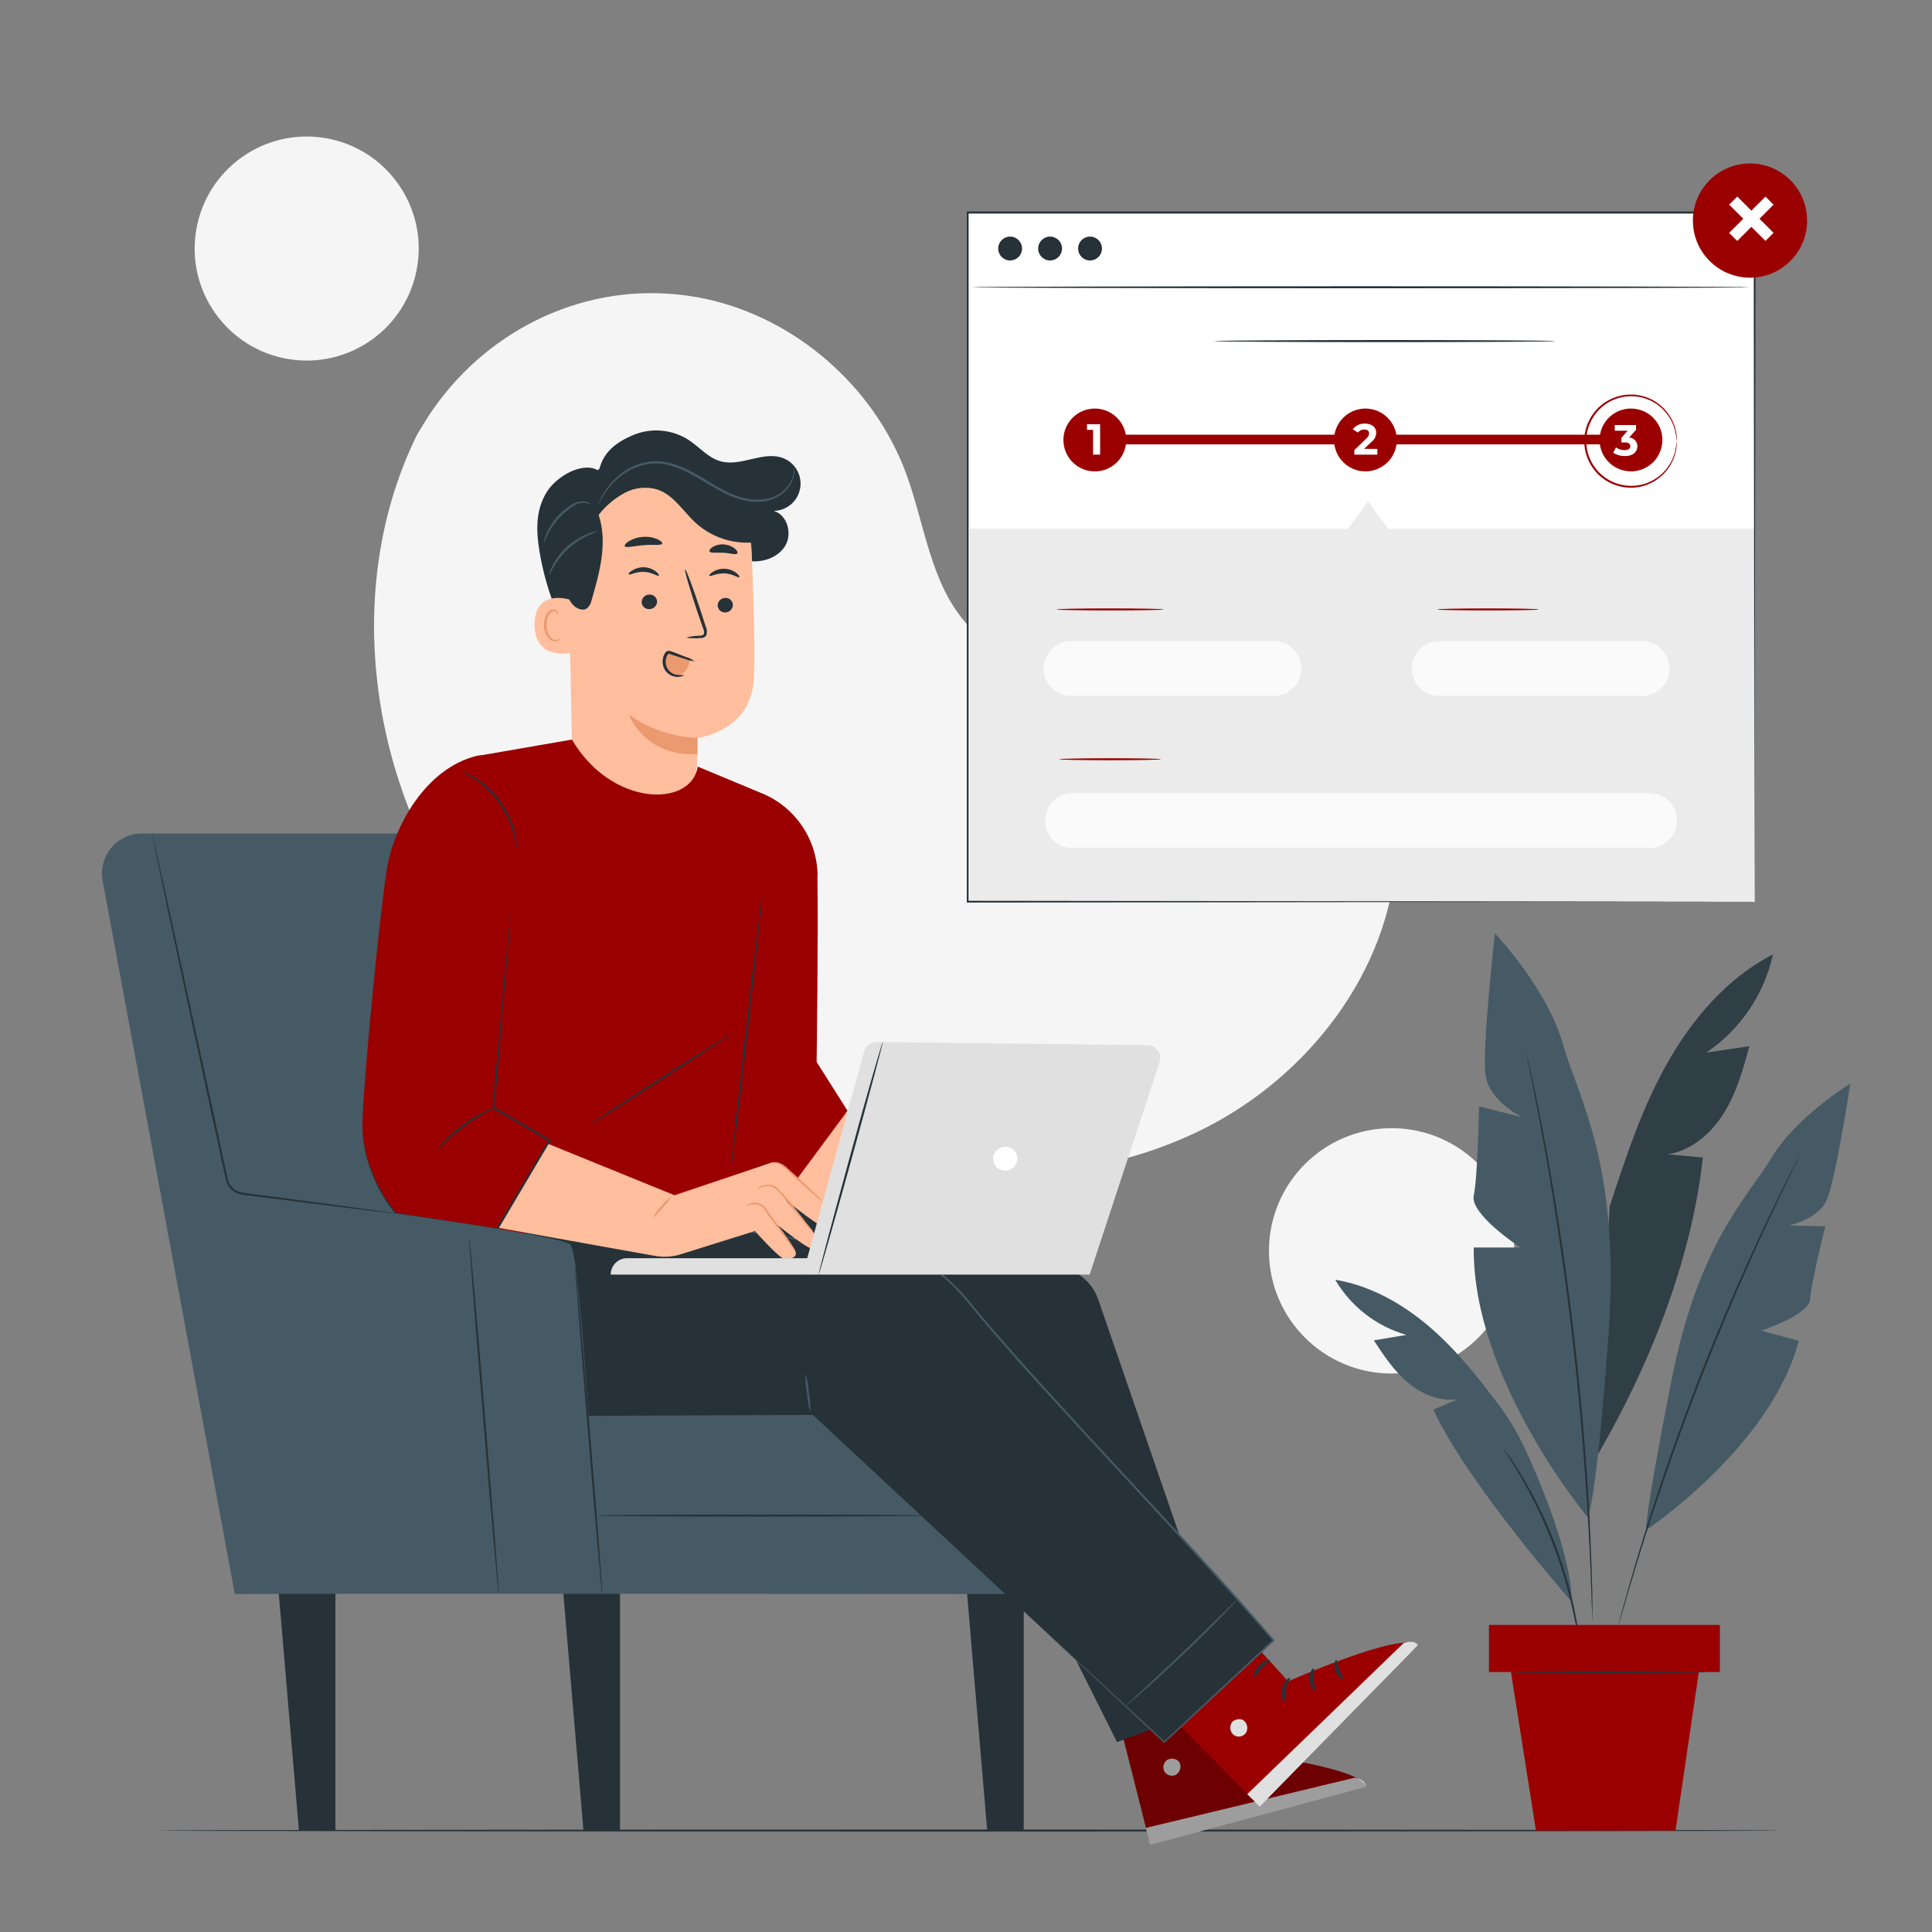 <svg width="200" height="200" viewBox="0 0 200 200" fill="none" xmlns="http://www.w3.org/2000/svg">
<rect x="0" y="0" width="200" height="200" fill="#808080" stroke="none"/>
<path d="M43.199 44.953L43.835 43.905C49.199 35.069 58.907 29.741 69.127 30.401C70.442 30.483 71.75 30.662 73.039 30.937C82.331 32.937 90.419 39.953 93.771 48.937C95.739 54.229 96.291 60.325 100.031 64.537C104.899 70.005 113.163 70.177 120.431 69.949C127.699 69.721 135.967 69.917 140.811 75.405C143.843 78.845 144.811 83.733 144.563 88.337C143.915 100.525 135.423 111.425 124.623 116.841C113.823 122.257 101.103 122.745 89.279 120.361C72.719 117.021 56.971 107.853 47.503 93.693C38.035 79.533 35.643 60.233 43.199 44.953Z" fill="#F5F5F5"/>
<path d="M144.063 142.189C151.077 142.189 156.763 136.503 156.763 129.489C156.763 122.475 151.077 116.789 144.063 116.789C137.049 116.789 131.363 122.475 131.363 129.489C131.363 136.503 137.049 142.189 144.063 142.189Z" fill="#F5F5F5"/>
<path d="M43.185 27.648C44.244 21.331 39.983 15.352 33.667 14.293C27.351 13.234 21.372 17.496 20.312 23.812C19.253 30.128 23.515 36.107 29.831 37.166C36.147 38.225 42.126 33.964 43.185 27.648Z" fill="#F5F5F5"/>
<path d="M184.4 189.497C184.4 189.553 146.8 189.601 100.4 189.601C54 189.601 16.4 189.553 16.4 189.497C16.4 189.441 54 189.393 100.4 189.393C146.8 189.393 184.4 189.437 184.4 189.497Z" fill="#263238"/>
<path d="M183.536 98.8C178.8 101.232 175.2 105.448 172.58 110.088C169.96 114.728 168.296 119.824 166.632 124.888L165.176 150.964C170.676 141.608 175.088 130.612 176.28 119.824L172.624 119.496C175.076 119.124 177.136 117.344 178.448 115.236C179.76 113.128 180.448 110.696 181.088 108.304L176.624 108.968C180.148 106.591 182.622 102.951 183.536 98.8Z" fill="#455A64"/>
<g opacity="0.3">
<path d="M183.536 98.8C178.8 101.232 175.2 105.448 172.58 110.088C169.96 114.728 168.296 119.824 166.632 124.888L165.176 150.964C170.676 141.608 175.088 130.612 176.28 119.824L172.624 119.496C175.076 119.124 177.136 117.344 178.448 115.236C179.76 113.128 180.448 110.696 181.088 108.304L176.624 108.968C180.148 106.591 182.622 102.951 183.536 98.8Z" fill="black"/>
</g>
<path d="M164.361 157.068C164.361 157.068 152.425 142.8 152.561 129.14H157.385C157.385 129.14 152.145 125.696 152.561 123.768C152.977 121.84 153.113 114.536 153.113 114.536L157.513 115.636C157.513 115.636 154.209 113.984 153.793 111.368C153.377 108.752 154.757 96.624 154.757 96.624C154.757 96.624 160.133 102.272 161.785 108.06C163.437 113.848 167.785 120.596 166.505 138.232C165.225 155.868 164.361 157.068 164.361 157.068Z" fill="#455A64"/>
<path d="M170.4 158.4C170.4 158.4 183.332 149.784 186.208 138.8L182.332 137.744C182.332 137.744 187.296 136.124 187.384 134.48C187.472 132.836 188.96 126.94 188.96 126.94L185.172 126.86C185.172 126.86 188.196 126.256 189.1 124.24C190.004 122.224 191.548 112.176 191.548 112.176C191.548 112.176 185.992 115.544 183.396 119.832C180.8 124.12 175.836 128.604 172.996 143.06C170.156 157.516 170.4 158.4 170.4 158.4Z" fill="#455A64"/>
<path d="M158.029 109.08C158.046 109.13 158.06 109.18 158.069 109.232C158.097 109.34 158.129 109.484 158.173 109.672C158.261 110.072 158.389 110.64 158.549 111.364C158.709 112.088 158.909 113.004 159.117 114.056C159.325 115.108 159.577 116.3 159.817 117.628C160.329 120.276 160.865 123.444 161.417 126.968C161.969 130.492 162.493 134.38 162.969 138.468C163.445 142.556 163.801 146.468 164.081 150.024C164.361 153.58 164.545 156.788 164.653 159.484C164.717 160.832 164.749 162.052 164.785 163.124C164.821 164.196 164.841 165.124 164.849 165.872C164.857 166.62 164.849 167.2 164.849 167.608V168.06C164.854 168.111 164.854 168.161 164.849 168.212C164.845 168.161 164.845 168.111 164.849 168.06C164.849 167.948 164.849 167.8 164.829 167.608C164.829 167.208 164.797 166.616 164.769 165.872C164.741 165.128 164.721 164.196 164.673 163.128C164.625 162.06 164.585 160.836 164.509 159.492C164.381 156.796 164.169 153.592 163.893 150.04C163.617 146.488 163.233 142.584 162.769 138.492C162.305 134.4 161.757 130.524 161.233 127C160.709 123.476 160.165 120.308 159.673 117.656C159.441 116.328 159.201 115.132 159.001 114.08C158.801 113.028 158.625 112.12 158.473 111.384C158.321 110.648 158.213 110.08 158.133 109.68L158.049 109.236C158.038 109.185 158.031 109.133 158.029 109.08Z" fill="#263238"/>
<path d="M162.705 165.816C162.705 165.816 151.781 153.416 148.389 145.928L150.949 144.836C149.093 145.14 147.193 144.344 145.749 143.132C144.305 141.92 143.253 140.332 142.217 138.756L145.589 138.188C142.491 137.302 139.853 135.258 138.221 132.48C142.201 133.132 145.801 135.32 148.769 138.052C151.169 140.264 153.209 142.852 155.169 145.46C156.124 146.739 156.956 148.105 157.653 149.54C159.485 153.336 162.713 161.264 162.705 165.816Z" fill="#455A64"/>
<path d="M186.401 119.396C186.387 119.439 186.37 119.48 186.349 119.52L186.181 119.88C186.021 120.208 185.801 120.68 185.513 121.256C184.929 122.456 184.097 124.176 183.093 126.324C182.089 128.472 180.925 131.044 179.681 133.924C178.437 136.804 177.129 139.992 175.821 143.364C174.513 146.736 173.349 149.984 172.325 152.964C171.301 155.944 170.437 158.616 169.737 160.884C169.037 163.152 168.485 164.988 168.137 166.26C167.953 166.888 167.809 167.38 167.705 167.728C167.657 167.884 167.617 168.008 167.589 168.104C167.579 168.149 167.563 168.192 167.541 168.232C167.544 168.187 167.552 168.143 167.565 168.1C167.593 168.004 167.625 167.876 167.665 167.7C167.757 167.348 167.889 166.856 168.065 166.224C168.409 164.94 168.937 163.096 169.621 160.824C170.305 158.552 171.161 155.86 172.169 152.888C173.177 149.916 174.349 146.672 175.649 143.288C176.949 139.904 178.281 136.724 179.529 133.844C180.777 130.964 181.957 128.4 182.985 126.244C184.013 124.088 184.857 122.384 185.465 121.204L186.169 119.848L186.353 119.496C186.365 119.432 186.401 119.392 186.401 119.396Z" fill="#263238"/>
<path d="M163.633 171.128C163.606 171.055 163.589 170.978 163.581 170.9C163.553 170.728 163.521 170.5 163.477 170.244C163.433 169.988 163.381 169.608 163.309 169.204C163.237 168.8 163.165 168.336 163.053 167.832C162.857 166.816 162.577 165.62 162.221 164.3C161.865 162.98 161.397 161.552 160.845 160.076C160.293 158.6 159.677 157.228 159.085 156C158.493 154.772 157.885 153.688 157.377 152.8C157.125 152.348 156.873 151.956 156.661 151.6C156.449 151.244 156.261 150.952 156.101 150.708C155.941 150.464 155.841 150.308 155.745 150.144C155.7 150.081 155.662 150.013 155.633 149.94C155.687 149.996 155.737 150.056 155.781 150.12L156.181 150.664C156.349 150.9 156.553 151.192 156.773 151.54C156.993 151.888 157.257 152.276 157.517 152.74C158.057 153.624 158.657 154.704 159.269 155.94C159.881 157.176 160.489 158.552 161.053 160.032C161.617 161.512 162.057 162.956 162.417 164.276C162.777 165.596 163.033 166.812 163.217 167.832C163.321 168.34 163.381 168.804 163.441 169.212C163.501 169.62 163.549 169.972 163.577 170.26C163.605 170.548 163.625 170.748 163.645 170.924C163.648 170.993 163.644 171.061 163.633 171.128Z" fill="#263238"/>
<path d="M178.045 168.212H154.137V173.088H178.045V168.212Z" fill="#9B0000"/>
<path d="M156.416 173.092L159 189.496H173.448L175.86 173.092H156.416Z" fill="#9B0000"/>
<path d="M176.581 173.092C176.581 173.148 172.057 173.196 166.481 173.196C160.905 173.196 156.377 173.148 156.377 173.092C156.377 173.036 160.901 172.988 166.481 172.988C172.061 172.988 176.581 173.032 176.581 173.092Z" fill="#263238"/>
<path d="M61.999 48.768C62.399 46.82 63.771 45.78 65.599 45.012C66.525 44.638 67.526 44.492 68.52 44.587C69.513 44.681 70.469 45.014 71.307 45.556C72.419 46.292 73.307 47.404 74.607 47.756C76.719 48.34 79.039 46.632 81.079 47.428C81.688 47.667 82.196 48.11 82.515 48.681C82.834 49.252 82.945 49.916 82.83 50.56C82.714 51.204 82.379 51.788 81.881 52.213C81.383 52.637 80.754 52.876 80.099 52.888C81.483 53.288 82.027 55.188 81.319 56.44C80.611 57.692 79.023 58.252 77.595 58.084C76.167 57.916 74.879 57.14 73.751 56.248C72.623 55.356 71.591 54.34 70.391 53.544C69.191 52.748 67.767 52.18 66.339 52.344C64.407 52.576 62.835 54.148 62.087 55.944C61.339 57.74 61.287 59.74 61.287 61.688C61.287 63.636 61.403 65.608 60.951 67.504C60.941 67.618 60.903 67.728 60.842 67.824C60.781 67.921 60.698 68.002 60.599 68.06C60.291 68.176 59.999 67.86 59.823 67.58C57.835 64.406 56.49 60.873 55.863 57.18C55.503 55.044 55.423 53.004 56.487 51.12C57.551 49.236 60.447 47.7 61.987 48.744" fill="#263238"/>
<path d="M58.828 58.02L59.228 77.904C59.304 81.616 61.168 85.456 67.032 85.068C72.096 84.348 72.232 80.796 72.204 76.392C72.204 76.392 77.752 75.756 78.04 70.248C78.176 67.584 78.016 62.08 77.816 57.1C77.71 54.52 76.637 52.074 74.81 50.249C72.983 48.424 70.536 47.354 67.956 47.252H67.424C61.684 47.34 58.564 52.28 58.828 58.02Z" fill="#FFBE9D"/>
<path d="M72.211 76.4C69.666 76.294 67.206 75.461 65.119 74C65.119 74 66.683 78.344 72.203 78.068L72.211 76.4Z" fill="#EB996E"/>
<path d="M75.871 62.636C75.862 62.842 75.773 63.036 75.624 63.179C75.475 63.321 75.277 63.4 75.071 63.4C74.971 63.404 74.871 63.388 74.777 63.353C74.683 63.318 74.597 63.264 74.524 63.195C74.451 63.126 74.393 63.043 74.353 62.951C74.313 62.859 74.292 62.76 74.291 62.66C74.3 62.454 74.389 62.26 74.538 62.117C74.687 61.975 74.885 61.896 75.091 61.896C75.191 61.892 75.291 61.909 75.385 61.944C75.478 61.979 75.564 62.033 75.637 62.102C75.709 62.171 75.767 62.254 75.808 62.345C75.848 62.437 75.87 62.536 75.871 62.636Z" fill="#263238"/>
<path d="M76.531 59.757C76.431 59.856 75.851 59.389 75.003 59.356C74.155 59.325 73.519 59.724 73.431 59.617C73.387 59.569 73.495 59.389 73.771 59.217C74.148 58.976 74.589 58.859 75.035 58.88C75.472 58.899 75.892 59.055 76.235 59.325C76.499 59.525 76.579 59.712 76.531 59.757Z" fill="#263238"/>
<path d="M68.024 62.292C68.015 62.498 67.926 62.693 67.777 62.835C67.628 62.977 67.43 63.056 67.224 63.056C67.122 63.063 67.02 63.049 66.924 63.014C66.828 62.98 66.74 62.927 66.665 62.858C66.59 62.789 66.53 62.705 66.489 62.612C66.447 62.519 66.425 62.418 66.424 62.316C66.433 62.11 66.522 61.916 66.671 61.774C66.82 61.631 67.018 61.552 67.224 61.552C67.326 61.546 67.427 61.56 67.524 61.594C67.62 61.628 67.708 61.681 67.782 61.751C67.857 61.82 67.917 61.904 67.959 61.997C68 62.09 68.022 62.19 68.024 62.292Z" fill="#263238"/>
<path d="M68.199 59.6C68.099 59.7 67.519 59.236 66.671 59.2C65.823 59.164 65.187 59.568 65.099 59.46C65.011 59.352 65.163 59.232 65.443 59.06C65.818 58.821 66.258 58.703 66.703 58.724C67.14 58.743 67.559 58.898 67.903 59.168C68.167 59.348 68.247 59.536 68.199 59.6Z" fill="#263238"/>
<path d="M71.023 66C71.475 65.88 71.939 65.815 72.407 65.808C72.623 65.808 72.831 65.76 72.875 65.612C72.901 65.39 72.859 65.166 72.755 64.968C72.571 64.436 72.383 63.88 72.179 63.296C71.379 60.896 70.819 58.96 70.915 58.928C71.011 58.896 71.735 60.8 72.515 63.184C72.703 63.768 72.887 64.328 73.059 64.864C73.186 65.13 73.214 65.432 73.139 65.716C73.105 65.791 73.054 65.858 72.99 65.911C72.926 65.963 72.851 66.001 72.771 66.02C72.649 66.047 72.524 66.059 72.399 66.056C71.94 66.096 71.477 66.077 71.023 66Z" fill="#263238"/>
<path d="M68.552 56.272C68.46 56.496 67.615 56.356 66.62 56.436C65.624 56.516 64.803 56.752 64.683 56.544C64.627 56.44 64.775 56.228 65.108 56.02C65.549 55.759 66.047 55.607 66.559 55.576C67.07 55.536 67.582 55.617 68.055 55.812C68.4 55.976 68.591 56.164 68.552 56.272Z" fill="#263238"/>
<path d="M76.32 57.292C76.16 57.48 75.588 57.256 74.884 57.22C74.18 57.184 73.584 57.296 73.456 57.088C73.4 56.988 73.5 56.8 73.768 56.628C74.123 56.417 74.534 56.324 74.944 56.36C75.357 56.384 75.753 56.535 76.076 56.792C76.316 57 76.4 57.2 76.32 57.292Z" fill="#263238"/>
<path d="M59.116 62.12C59.024 62.076 55.372 60.848 55.344 64.624C55.316 68.4 59.108 67.648 59.116 67.54C59.124 67.432 59.116 62.12 59.116 62.12Z" fill="#FFBE9D"/>
<path d="M57.971 66.1C57.971 66.1 57.907 66.148 57.795 66.196C57.637 66.258 57.461 66.258 57.303 66.196C56.903 66.044 56.575 65.396 56.563 64.728C56.556 64.404 56.622 64.083 56.755 63.788C56.792 63.671 56.856 63.565 56.942 63.477C57.029 63.391 57.135 63.325 57.251 63.288C57.329 63.265 57.412 63.272 57.486 63.305C57.559 63.339 57.618 63.398 57.651 63.472C57.699 63.58 57.675 63.652 57.695 63.66C57.715 63.668 57.779 63.596 57.747 63.44C57.729 63.345 57.676 63.259 57.599 63.2C57.495 63.121 57.365 63.085 57.235 63.1C57.08 63.13 56.935 63.199 56.814 63.3C56.693 63.402 56.6 63.532 56.543 63.68C56.38 64.006 56.299 64.367 56.307 64.732C56.327 65.492 56.707 66.204 57.255 66.368C57.356 66.398 57.462 66.405 57.566 66.388C57.67 66.372 57.769 66.332 57.855 66.272C57.963 66.192 57.999 66.108 57.971 66.1Z" fill="#EB996E"/>
<path d="M78.095 51.968C77.6 50.879 76.841 49.93 75.887 49.208C73.901 47.557 71.444 46.575 68.867 46.4C66.278 46.236 63.726 47.085 61.751 48.768C60.228 50.161 59.145 51.968 58.635 53.968C58.139 55.967 58.043 58.044 58.355 60.08C58.479 60.972 58.683 61.9 59.279 62.576C59.651 63 60.311 63.292 60.767 62.976C61.017 62.753 61.185 62.453 61.243 62.124C62.083 59.244 62.923 56.148 61.971 53.304C62.701 52.365 63.618 51.589 64.663 51.024C65.186 50.742 65.759 50.568 66.35 50.511C66.941 50.454 67.537 50.515 68.103 50.692C69.763 51.276 70.731 52.952 72.027 54.14C72.965 54.982 74.089 55.59 75.307 55.914C76.526 56.237 77.803 56.267 79.035 56L78.095 51.968Z" fill="#263238"/>
<path d="M71.44 68.344C71.354 68.69 71.219 69.021 71.04 69.328C70.945 69.481 70.819 69.611 70.67 69.711C70.521 69.811 70.353 69.878 70.176 69.908C69.985 69.921 69.794 69.885 69.621 69.805C69.448 69.725 69.297 69.602 69.184 69.448C68.961 69.135 68.842 68.76 68.844 68.376C68.844 68.032 68.968 67.612 69.308 67.552C69.451 67.535 69.596 67.558 69.728 67.616L71.568 68.224" fill="#EB996E"/>
<path d="M70.819 69.868C70.497 69.911 70.17 69.892 69.855 69.812C69.534 69.71 69.262 69.494 69.091 69.204C68.993 69.027 68.933 68.831 68.916 68.629C68.899 68.427 68.924 68.223 68.991 68.032C69.025 67.935 69.071 67.842 69.127 67.756C69.195 67.676 69.179 67.68 69.259 67.684C69.339 67.688 69.455 67.748 69.555 67.78L69.855 67.88C70.255 68.008 70.607 68.124 70.907 68.212C71.225 68.339 71.561 68.417 71.903 68.444C71.622 68.248 71.311 68.098 70.983 68C70.691 67.88 70.343 67.748 69.955 67.6L69.655 67.492C69.547 67.456 69.463 67.412 69.319 67.376C69.23 67.355 69.137 67.365 69.055 67.404C68.979 67.443 68.914 67.501 68.867 67.572C68.792 67.681 68.732 67.799 68.687 67.924C68.605 68.159 68.575 68.409 68.601 68.657C68.626 68.904 68.706 69.143 68.835 69.356C69.053 69.7 69.398 69.943 69.795 70.032C70.052 70.095 70.322 70.088 70.575 70.012C70.751 69.952 70.827 69.884 70.819 69.868Z" fill="#263238"/>
<path d="M82.208 48.36C82.231 48.442 82.244 48.527 82.248 48.612C82.256 48.86 82.229 49.108 82.168 49.348C82.042 49.788 81.83 50.199 81.545 50.557C81.259 50.914 80.905 51.212 80.504 51.432C79.492 52.028 78.008 52.116 76.556 51.68C75.104 51.244 73.68 50.328 72.2 49.456C70.72 48.584 69.168 47.924 67.684 47.984C66.369 48.049 65.114 48.55 64.116 49.408C63.434 49.973 62.852 50.649 62.396 51.408C62.076 51.952 61.944 52.28 61.924 52.268C61.94 52.185 61.967 52.104 62.004 52.028C62.093 51.8 62.196 51.576 62.312 51.36C62.746 50.566 63.319 49.856 64.004 49.264C65.023 48.358 66.318 47.823 67.68 47.748C69.228 47.672 70.836 48.36 72.32 49.232C73.804 50.104 75.192 51.036 76.62 51.452C78.048 51.868 79.448 51.816 80.42 51.268C81.205 50.854 81.799 50.151 82.076 49.308C82.16 48.999 82.204 48.68 82.208 48.36Z" fill="#455A64"/>
<path d="M56.295 56.212C56.325 55.861 56.424 55.52 56.587 55.208C56.923 54.429 57.412 53.725 58.023 53.136C58.359 52.812 58.729 52.525 59.127 52.28C59.451 52.057 59.827 51.919 60.219 51.88C60.487 51.861 60.754 51.93 60.979 52.076C61.135 52.184 61.183 52.28 61.171 52.288C60.894 52.103 60.562 52.02 60.231 52.052C59.631 52.116 58.887 52.652 58.195 53.3C57.606 53.873 57.115 54.539 56.743 55.272C56.451 55.844 56.335 56.224 56.295 56.212Z" fill="#455A64"/>
<path d="M56.828 59.556C56.882 59.208 57.002 58.873 57.18 58.568C57.569 57.813 58.092 57.136 58.724 56.568C59.361 55.997 60.095 55.546 60.892 55.236C61.214 55.092 61.56 55.008 61.912 54.988C61.6 55.138 61.281 55.271 60.956 55.388C60.204 55.736 59.507 56.193 58.888 56.744C58.277 57.302 57.752 57.947 57.332 58.66C57.012 59.2 56.864 59.572 56.828 59.556Z" fill="#455A64"/>
<path d="M84.576 114.04L104.643 122.124L101.444 127.856L78.688 124.364L84.576 114.04Z" fill="#FFBE9D"/>
<path d="M84.616 90.685C84.72 96.329 84.536 109.929 84.536 109.929L87.736 114.985L82.108 122.585L75.604 123.501L74.96 128.545C74.96 128.545 63.564 133.645 54.448 130.545C47.356 128.145 39.068 136.229 39.068 136.229C39.068 136.229 38.308 134.909 39.54 123.501C40.712 112.625 42.74 94.677 42.74 94.677L49.296 78.277L59.2 76.561C63.324 83.569 71.568 83.609 72.232 79.361L78.78 82.085C80.503 82.773 81.981 83.96 83.025 85.495C84.068 87.029 84.629 88.841 84.636 90.697L84.616 90.685Z" fill="#9B0000"/>
<path d="M78.94 92.4C78.996 92.4 78.304 98.884 77.396 106.864C76.488 114.844 75.7 121.312 75.644 121.304C75.588 121.296 76.276 114.824 77.188 106.84C78.1 98.856 78.884 92.4 78.94 92.4Z" fill="#263238"/>
<path d="M75.692 107.02C75.724 107.068 72.492 109.192 68.492 111.764C64.492 114.336 61.244 116.4 61.2 116.332C61.156 116.264 64.4 114.16 68.4 111.588C72.4 109.016 75.66 106.972 75.692 107.02Z" fill="#263238"/>
<path d="M64.184 189.496H60.4L58.24 164.068H64.184V189.496Z" fill="#263238"/>
<path d="M34.723 189.496H30.943L28.783 164.068H34.723V189.496Z" fill="#263238"/>
<path d="M105.975 189.496H102.195L100.035 164.068H105.975V189.496Z" fill="#263238"/>
<path d="M45.092 141.408L48.692 86.28H14.692C14.084 86.281 13.485 86.415 12.935 86.673C12.386 86.931 11.9 87.306 11.511 87.773C11.123 88.24 10.842 88.787 10.689 89.374C10.536 89.961 10.513 90.575 10.624 91.172L24.308 165.016C28.66 164.956 107.968 165.016 107.968 165.016V141.416L45.092 141.408Z" fill="#455A64"/>
<path d="M95.523 156.892C95.523 156.952 87.987 156.996 78.695 156.996C69.403 156.996 61.867 156.952 61.867 156.892C61.867 156.832 69.399 156.788 78.695 156.788C87.991 156.788 95.523 156.836 95.523 156.892Z" fill="#263238"/>
<path d="M125.628 169.721L128.072 181.393C128.072 181.393 140.76 182.825 141.42 184.937L118.96 190.493L114.4 172.465L125.628 169.721Z" fill="#9B0000"/>
<path d="M120.887 182.136C120.688 182.256 120.54 182.444 120.471 182.665C120.402 182.886 120.416 183.125 120.511 183.336C120.62 183.545 120.806 183.704 121.03 183.778C121.254 183.853 121.498 183.838 121.711 183.736C121.924 183.61 122.083 183.41 122.157 183.173C122.231 182.937 122.214 182.681 122.111 182.456C121.973 182.255 121.762 182.116 121.523 182.068C121.284 182.019 121.036 182.065 120.831 182.196" fill="#E0E0E0"/>
<path d="M119.063 190.972L118.619 189.224L140.251 184.024C140.251 184.024 141.359 184.212 141.419 184.944L119.063 190.972Z" fill="#E0E0E0"/>
<path d="M128.399 181.2C128.423 181.308 127.887 181.496 127.435 181.98C126.983 182.464 126.811 183 126.699 182.98C126.587 182.96 126.595 182.288 127.151 181.708C127.707 181.128 128.399 181.08 128.399 181.2Z" fill="#263238"/>
<path d="M131.008 181.576C131.056 181.676 130.628 181.976 130.372 182.536C130.116 183.096 130.128 183.612 130.016 183.632C129.904 183.652 129.684 183.052 130.016 182.368C130.348 181.684 130.976 181.472 131.008 181.576Z" fill="#263238"/>
<path d="M133.039 184.068C132.947 184.112 132.639 183.604 132.791 182.932C132.943 182.26 133.379 181.896 133.447 181.976C133.515 182.056 133.279 182.456 133.179 183.008C133.079 183.56 133.147 184.028 133.039 184.068Z" fill="#263238"/>
<path d="M127.555 178.588C127.535 178.7 126.995 178.672 126.383 178.868C125.771 179.064 125.339 179.38 125.259 179.3C125.179 179.22 125.547 178.712 126.267 178.5C126.987 178.288 127.599 178.488 127.555 178.588Z" fill="#263238"/>
<g opacity="0.3">
<path d="M125.628 169.721L128.072 181.393C128.072 181.393 140.76 182.825 141.42 184.937L119.064 190.973L114.4 172.465L125.628 169.721Z" fill="black"/>
</g>
<path d="M113.692 134.528L127.912 175.804L115.632 180.344L93.008 135.1L55.408 129.22L78 123.148L110.176 131.28C110.986 131.487 111.731 131.893 112.345 132.46C112.959 133.027 113.422 133.738 113.692 134.528Z" fill="#263238"/>
<path d="M125.235 165.136L133.355 174.052C133.355 174.052 145.143 168.8 146.799 170.296L130.079 186.66L116.859 173.284L125.235 165.136Z" fill="#9B0000"/>
<path d="M127.472 178.4C127.359 178.607 127.327 178.847 127.381 179.076C127.435 179.305 127.571 179.506 127.764 179.64C127.965 179.761 128.205 179.8 128.435 179.749C128.664 179.697 128.865 179.56 128.996 179.364C129.115 179.146 129.149 178.891 129.091 178.649C129.034 178.406 128.888 178.194 128.684 178.052C128.26 177.844 127.572 178.032 127.432 178.48" fill="#E0E0E0"/>
<path d="M130.399 187.024L129.119 185.728L145.303 170.092C145.303 170.092 146.363 169.692 146.795 170.296L130.399 187.024Z" fill="#E0E0E0"/>
<path d="M133.54 173.7C133.62 173.788 133.248 174.224 133.104 174.88C132.96 175.536 133.08 176.08 132.972 176.128C132.864 176.176 132.524 175.58 132.716 174.788C132.908 173.996 133.488 173.6 133.54 173.7Z" fill="#263238"/>
<path d="M135.999 172.713C136.095 172.773 135.875 173.257 135.935 173.873C135.995 174.489 136.275 174.937 136.191 175.013C136.107 175.089 135.599 174.677 135.539 173.909C135.479 173.141 135.927 172.637 135.999 172.713Z" fill="#263238"/>
<path d="M139.055 173.836C138.999 173.924 138.487 173.628 138.255 172.976C138.023 172.324 138.255 171.776 138.335 171.808C138.415 171.84 138.435 172.312 138.627 172.844C138.819 173.376 139.131 173.748 139.055 173.836Z" fill="#263238"/>
<path d="M131.464 171.876C131.504 171.984 131.02 172.236 130.588 172.72C130.156 173.204 129.94 173.7 129.828 173.672C129.716 173.644 129.78 173.012 130.296 172.452C130.812 171.892 131.444 171.772 131.464 171.876Z" fill="#263238"/>
<path d="M51.372 146.608L84.148 146.472L120.524 180.344L131.832 169.812C131.832 169.812 100.944 134.956 97.376 131.36C93.808 127.764 59.424 125.36 59.424 125.36L38.752 134.348L39.224 136.692C39.784 139.498 41.302 142.022 43.518 143.831C45.734 145.64 48.511 146.622 51.372 146.608Z" fill="#263238"/>
<path d="M83.383 142.164C83.568 142.817 83.686 143.487 83.735 144.164C83.854 144.832 83.902 145.51 83.879 146.188C83.696 145.535 83.578 144.865 83.527 144.188C83.412 143.52 83.363 142.842 83.383 142.164Z" fill="#455A64"/>
<path d="M128.055 165.6C127.934 165.768 127.8 165.928 127.655 166.076C127.383 166.372 126.983 166.796 126.483 167.312C125.483 168.348 124.083 169.756 122.483 171.272C120.883 172.788 119.423 174.124 118.339 175.076C117.799 175.552 117.359 175.932 117.047 176.188C116.894 176.335 116.73 176.468 116.555 176.588C116.687 176.426 116.834 176.277 116.995 176.144C117.315 175.844 117.735 175.452 118.243 174.984C119.299 174.004 120.751 172.652 122.339 171.14C123.927 169.628 125.347 168.232 126.371 167.224L127.591 166.024C127.731 165.867 127.887 165.725 128.055 165.6Z" fill="#455A64"/>
<path d="M108.487 169.136C108.487 169.136 108.563 169.196 108.703 169.324L109.327 169.892L111.727 172.1L120.575 180.292H120.475L131.767 169.744V169.876C127.003 164.316 121.295 158.232 115.315 151.76C112.671 148.904 110.115 146.108 107.627 143.388C105.139 140.668 102.827 138.02 100.663 135.412C99.668 134.112 98.529 132.93 97.267 131.888C96.653 131.412 95.981 131.019 95.267 130.716C94.565 130.429 93.84 130.205 93.099 130.048C91.639 129.736 90.199 129.552 88.823 129.328L84.867 128.712L72.931 126.844L69.687 126.324L68.847 126.184C68.655 126.152 68.559 126.128 68.559 126.128C68.559 126.128 68.659 126.128 68.847 126.164L69.695 126.284L72.943 126.764L84.891 128.568L88.851 129.168C90.223 129.388 91.651 129.568 93.135 129.88C93.887 130.037 94.623 130.262 95.335 130.552C96.072 130.858 96.764 131.262 97.395 131.752C98.671 132.799 99.822 133.99 100.827 135.3C102.975 137.896 105.331 140.54 107.795 143.26C110.259 145.98 112.799 148.76 115.459 151.62C121.459 158.092 127.143 164.18 131.903 169.752L131.963 169.82L131.895 169.884C127.639 173.836 123.791 177.408 120.575 180.4L120.523 180.444L120.475 180.4L111.675 172.156L109.303 169.924C109.039 169.668 108.835 169.476 108.691 169.34C108.547 169.204 108.487 169.136 108.487 169.136Z" fill="#455A64"/>
<path d="M79.72 120.4L69.832 123.732L51.628 116.328L41.908 125.364L67.876 130.024C68.754 130.168 69.652 130.104 70.5 129.836L78.156 127.436C78.156 127.436 80.656 130.264 81.18 130.304C81.704 130.344 82.756 130.276 82.252 129.34C81.711 128.451 81.114 127.597 80.464 126.784C80.464 126.784 83.98 129.684 84.38 129.296C84.78 128.908 84.62 128.008 83.98 127.276C83.34 126.544 81.288 124.172 81.288 124.172C81.288 124.172 85.62 127.772 86.032 127.216C86.444 126.66 86.648 125.812 84.912 124.148C83.772 123.056 82.02 121.496 81.096 120.684C80.912 120.521 80.687 120.409 80.446 120.359C80.205 120.309 79.954 120.323 79.72 120.4Z" fill="#FFBE9D"/>
<path d="M69.564 123.824C69.292 124.246 68.975 124.638 68.62 124.992C68.319 125.39 67.977 125.755 67.6 126.08C67.819 125.625 68.115 125.211 68.476 124.856C68.779 124.454 69.146 124.106 69.564 123.824Z" fill="#EB996E"/>
<path d="M84.147 127.464C83.828 127.225 83.547 126.937 83.315 126.612C82.835 126.052 82.203 125.256 81.491 124.396C80.779 123.536 80.151 122.636 79.359 122.796C79.076 122.808 78.801 122.891 78.559 123.036C78.475 123.1 78.386 123.159 78.295 123.212C78.295 123.212 78.347 123.1 78.515 122.968C78.756 122.788 79.043 122.677 79.343 122.648C79.552 122.629 79.764 122.646 79.967 122.7C80.086 122.731 80.199 122.784 80.299 122.856C80.387 122.932 80.491 123.008 80.575 123.096C80.955 123.467 81.313 123.86 81.647 124.272C82.363 125.136 82.979 125.944 83.423 126.528L83.959 127.2C84.083 127.368 84.159 127.452 84.147 127.464Z" fill="#EB996E"/>
<path d="M77.131 124.928C77.131 124.928 77.191 124.828 77.363 124.72C77.605 124.577 77.882 124.505 78.163 124.512C78.365 124.512 78.564 124.552 78.751 124.628C78.96 124.732 79.14 124.886 79.275 125.076C79.423 125.264 79.547 125.476 79.675 125.68C79.803 125.884 79.979 126.08 80.135 126.296C81.423 127.988 82.379 129.436 82.295 129.496C82.295 129.496 82.219 129.412 82.103 129.256L81.611 128.6L79.999 126.42C79.843 126.204 79.683 126.02 79.535 125.792C79.387 125.564 79.275 125.372 79.135 125.192C79.02 125.026 78.868 124.889 78.691 124.792C78.526 124.721 78.35 124.679 78.171 124.668C77.806 124.648 77.443 124.739 77.131 124.928Z" fill="#EB996E"/>
<path d="M85.175 124.4C84.888 124.215 84.62 124.002 84.375 123.764C83.899 123.364 83.247 122.772 82.539 122.124L81.543 121.204C81.299 120.938 81.011 120.716 80.691 120.548C80.387 120.412 80.052 120.364 79.723 120.408C79.723 120.408 79.807 120.34 79.987 120.312C80.244 120.279 80.506 120.313 80.747 120.412C80.913 120.479 81.07 120.567 81.215 120.672C81.371 120.788 81.515 120.92 81.671 121.072L82.679 121.98C83.387 122.632 84.023 123.228 84.475 123.668C84.734 123.886 84.969 124.131 85.175 124.4Z" fill="#EB996E"/>
<path d="M40.988 125.6C40.988 125.6 37.292 121.448 37.524 115.912C37.756 110.376 39.344 94.352 40.052 89.956C40.76 85.56 44.052 79.556 49.332 78.252C53.2 77.312 54 88.964 54 88.964L51.092 114.688L56.892 118.056L51.48 127.224L40.988 125.6Z" fill="#9B0000"/>
<path d="M53.479 87.68C53.439 87.68 53.391 87.12 53.147 86.243C53.004 85.731 52.82 85.231 52.599 84.748C52.318 84.161 51.989 83.599 51.615 83.067C51.229 82.546 50.798 82.058 50.327 81.612C49.938 81.248 49.521 80.916 49.079 80.62C48.323 80.115 47.799 79.891 47.815 79.856C47.945 79.883 48.072 79.928 48.191 79.987C48.338 80.045 48.481 80.113 48.619 80.192C48.804 80.283 48.984 80.384 49.159 80.496C49.62 80.779 50.053 81.105 50.455 81.468C50.945 81.916 51.39 82.412 51.783 82.948C52.167 83.487 52.498 84.063 52.771 84.668C52.991 85.162 53.165 85.677 53.291 86.204C53.342 86.405 53.382 86.609 53.411 86.816C53.441 86.969 53.461 87.124 53.471 87.279C53.494 87.412 53.496 87.546 53.479 87.68Z" fill="#263238"/>
<path d="M51.06 114.708C50.767 114.906 50.461 115.084 50.144 115.24C49.405 115.659 48.692 116.121 48.008 116.624C47.33 117.135 46.681 117.684 46.064 118.268C45.814 118.524 45.547 118.762 45.264 118.98C45.457 118.68 45.685 118.405 45.944 118.16C46.537 117.54 47.181 116.97 47.868 116.456C48.556 115.943 49.29 115.493 50.06 115.112C50.374 114.934 50.71 114.798 51.06 114.708Z" fill="#263238"/>
<path d="M89.46 108.844L83.096 131.948H112.8L120.04 109.948C120.105 109.748 120.122 109.536 120.09 109.328C120.058 109.121 119.978 108.923 119.856 108.753C119.734 108.582 119.573 108.442 119.387 108.344C119.2 108.247 118.994 108.195 118.784 108.192L90.76 107.872C90.466 107.868 90.18 107.962 89.945 108.137C89.71 108.313 89.539 108.562 89.46 108.844Z" fill="#E0E0E0"/>
<path d="M91.384 107.868C91.44 107.868 90 113.284 88.164 119.936C86.328 126.588 84.8 131.964 84.744 131.936C84.688 131.908 86.132 126.516 87.944 119.868C89.756 113.22 91.328 107.852 91.384 107.868Z" fill="#263238"/>
<path d="M102.863 119.545C102.788 119.774 102.781 120.02 102.842 120.253C102.903 120.487 103.03 120.698 103.207 120.861C103.385 121.024 103.606 121.133 103.844 121.173C104.082 121.214 104.326 121.186 104.548 121.091C104.77 120.997 104.96 120.841 105.096 120.641C105.231 120.441 105.307 120.207 105.312 119.966C105.318 119.725 105.254 119.487 105.129 119.281C105.003 119.075 104.82 118.91 104.603 118.805C104.274 118.675 103.907 118.68 103.582 118.818C103.256 118.957 102.998 119.218 102.863 119.545Z" fill="white"/>
<path d="M83.095 131.948H63.219C63.219 131.497 63.398 131.065 63.717 130.746C64.035 130.427 64.468 130.248 64.919 130.248H83.835L83.095 131.948Z" fill="#E0E0E0"/>
<path d="M37.525 115.928C37.53 115.991 37.53 116.053 37.525 116.116C37.525 116.248 37.525 116.432 37.525 116.664C37.525 116.896 37.553 117.196 37.584 117.548C37.617 117.9 37.684 118.292 37.757 118.748C37.975 119.826 38.311 120.878 38.757 121.884C39.338 123.211 40.101 124.451 41.025 125.568L40.977 125.544L51.449 127.144L51.349 127.192L55.6 120.024L56.8 118.004L56.84 118.148L51.041 114.776L50.989 114.744V114.68C51.52 108.792 51.977 103.728 52.304 100.124C52.472 98.336 52.608 96.924 52.705 95.92C52.752 95.44 52.792 95.068 52.821 94.8C52.821 94.68 52.844 94.584 52.852 94.512C52.85 94.48 52.85 94.448 52.852 94.416C52.858 94.448 52.858 94.48 52.852 94.512C52.852 94.588 52.852 94.684 52.852 94.804C52.833 95.068 52.804 95.444 52.773 95.928C52.693 96.92 52.577 98.328 52.432 100.136C52.124 103.736 51.693 108.808 51.193 114.696L51.141 114.604L56.944 117.968L57.032 118.02L56.98 118.108L55.781 120.132L51.556 127.276L51.52 127.336H51.456L40.989 125.704H40.956V125.684C39.321 123.684 38.209 121.309 37.721 118.772C37.648 118.375 37.598 117.974 37.569 117.572C37.54 117.277 37.526 116.981 37.529 116.684C37.529 116.452 37.529 116.284 37.529 116.136C37.521 116.067 37.519 115.997 37.525 115.928Z" fill="#263238"/>
<path d="M22.645 123.148C22.645 123.148 57.776 127.596 59.044 128.828C60.148 129.908 61.553 158.428 61.864 158.308L29.064 157.064L22.645 123.148Z" fill="#455A64"/>
<path d="M51.628 164.932C51.568 164.932 50.828 156.704 49.992 146.532C49.156 136.36 48.508 128.132 48.568 128.132C48.628 128.132 49.368 136.356 50.2 146.532C51.032 156.708 51.684 164.928 51.628 164.932Z" fill="#263238"/>
<path d="M15.732 86.28C15.752 86.325 15.767 86.372 15.776 86.42L15.872 86.82L16.228 88.38C16.536 89.752 16.968 91.712 17.508 94.132C18.568 99.004 20.028 105.732 21.644 113.128C22.044 114.98 22.444 116.792 22.812 118.544C23 119.42 23.188 120.276 23.368 121.12C23.412 121.328 23.456 121.54 23.504 121.748C23.538 121.951 23.59 122.151 23.66 122.344C23.814 122.712 24.082 123.02 24.424 123.224C24.593 123.322 24.775 123.394 24.964 123.436C25.148 123.48 25.364 123.496 25.552 123.524L26.728 123.68L28.976 123.972L33.012 124.508L38.848 125.308L40.448 125.532L40.848 125.592C40.896 125.597 40.943 125.608 40.988 125.624H40.844L40.444 125.58L38.844 125.396L32.996 124.672L28.96 124.164L26.708 123.88L25.532 123.732C25.332 123.704 25.132 123.688 24.928 123.644C24.719 123.596 24.518 123.517 24.332 123.408C23.952 123.186 23.654 122.847 23.484 122.44C23.409 122.235 23.352 122.023 23.312 121.808C23.268 121.6 23.224 121.408 23.176 121.18C22.996 120.34 22.808 119.48 22.616 118.608C22.24 116.856 21.848 115.044 21.444 113.192C19.844 105.772 18.412 99.06 17.368 94.184C16.856 91.76 16.444 89.784 16.168 88.42C16.028 87.748 15.924 87.22 15.848 86.848C15.816 86.676 15.788 86.54 15.768 86.448C15.748 86.356 15.732 86.284 15.732 86.28Z" fill="#263238"/>
<path d="M59.556 131.096C59.617 131.096 60.285 138.696 61.056 148.048C61.828 157.4 62.404 165.012 62.344 165.016C62.285 165.02 61.617 157.416 60.849 148.064C60.081 138.712 59.501 131.1 59.556 131.096Z" fill="#263238"/>
<path d="M181.632 22.017H100.16V93.357H181.632V22.017Z" fill="white"/>
<path d="M181.627 54.748H100.355V93.356H181.627V54.748Z" fill="#EBEBEB"/>
<path d="M166.525 45.768C166.525 45.824 155.373 45.872 141.625 45.872C127.877 45.872 116.721 45.824 116.721 45.768C116.721 45.712 127.869 45.664 141.625 45.664C155.381 45.664 166.525 45.708 166.525 45.768Z" fill="#263238"/>
<path d="M181.161 29.737C181.161 29.793 163.117 29.841 140.861 29.841C118.605 29.841 100.557 29.793 100.557 29.737C100.557 29.681 118.597 29.633 140.861 29.633C163.125 29.633 181.161 29.677 181.161 29.737Z" fill="#263238"/>
<path d="M104.568 26.964C105.251 26.964 105.804 26.411 105.804 25.728C105.804 25.046 105.251 24.492 104.568 24.492C103.885 24.492 103.332 25.046 103.332 25.728C103.332 26.411 103.885 26.964 104.568 26.964Z" fill="#263238"/>
<path d="M108.705 26.964C109.387 26.964 109.941 26.411 109.941 25.728C109.941 25.046 109.387 24.492 108.705 24.492C108.022 24.492 107.469 25.046 107.469 25.728C107.469 26.411 108.022 26.964 108.705 26.964Z" fill="#263238"/>
<path d="M114.076 25.728C114.076 25.973 114.003 26.212 113.867 26.415C113.731 26.618 113.538 26.777 113.313 26.87C113.087 26.964 112.838 26.988 112.598 26.94C112.359 26.893 112.138 26.775 111.966 26.602C111.793 26.429 111.675 26.209 111.627 25.969C111.58 25.73 111.604 25.481 111.698 25.255C111.791 25.029 111.95 24.836 112.153 24.701C112.356 24.565 112.595 24.492 112.84 24.492C113.002 24.492 113.163 24.524 113.313 24.586C113.462 24.648 113.599 24.739 113.714 24.854C113.828 24.969 113.919 25.105 113.981 25.255C114.044 25.405 114.076 25.566 114.076 25.728Z" fill="#263238"/>
<path d="M115.635 47.846C116.905 46.576 116.905 44.517 115.635 43.247C114.365 41.977 112.306 41.977 111.036 43.247C109.766 44.517 109.766 46.576 111.036 47.846C112.306 49.116 114.365 49.116 115.635 47.846Z" fill="#9B0000"/>
<path d="M113.883 43.916V47.064H113.155V44.5H112.527V43.916H113.883Z" fill="white"/>
<path d="M173.572 45.656C173.535 45.27 173.472 44.886 173.384 44.508C173.112 43.487 172.505 42.587 171.66 41.952C171.039 41.485 170.311 41.181 169.542 41.067C168.774 40.953 167.989 41.033 167.26 41.3C166.839 41.45 166.444 41.663 166.088 41.932C165.71 42.207 165.379 42.54 165.108 42.92C164.523 43.713 164.207 44.672 164.207 45.656C164.207 46.641 164.523 47.6 165.108 48.392C165.379 48.772 165.71 49.106 166.088 49.38C166.444 49.649 166.839 49.862 167.26 50.012C167.87 50.235 168.521 50.327 169.17 50.284C169.818 50.241 170.451 50.063 171.027 49.762C171.603 49.461 172.11 49.043 172.516 48.535C172.922 48.028 173.217 47.441 173.384 46.812C173.472 46.436 173.535 46.053 173.572 45.668C173.58 45.77 173.58 45.871 173.572 45.972C173.573 46.094 173.563 46.216 173.544 46.336C173.527 46.504 173.498 46.669 173.456 46.832C173.241 47.721 172.775 48.53 172.114 49.163C171.454 49.795 170.625 50.225 169.728 50.4C168.881 50.561 168.007 50.492 167.196 50.2C166.756 50.046 166.342 49.826 165.968 49.548C165.573 49.263 165.228 48.916 164.944 48.52C164.331 47.694 164 46.692 164 45.662C164 44.633 164.331 43.631 164.944 42.804C165.229 42.411 165.574 42.066 165.968 41.78C166.342 41.503 166.756 41.283 167.196 41.128C168.007 40.837 168.881 40.768 169.728 40.928C170.627 41.103 171.458 41.532 172.12 42.166C172.782 42.799 173.249 43.609 173.464 44.5C173.505 44.662 173.535 44.826 173.552 44.992C173.571 45.114 173.581 45.237 173.58 45.36C173.585 45.459 173.583 45.558 173.572 45.656Z" fill="#9B0000"/>
<path d="M166 45H116V46H166V45Z" fill="#9B0000"/>
<path d="M144.559 46.067C144.847 44.294 143.644 42.623 141.871 42.335C140.099 42.047 138.428 43.25 138.139 45.023C137.851 46.795 139.054 48.466 140.827 48.755C142.6 49.043 144.271 47.84 144.559 46.067Z" fill="#9B0000"/>
<path d="M172.047 46.067C172.336 44.294 171.132 42.623 169.36 42.335C167.587 42.047 165.916 43.25 165.628 45.023C165.339 46.795 166.543 48.466 168.315 48.755C170.088 49.043 171.759 47.84 172.047 46.067Z" fill="#9B0000"/>
<path d="M142.581 46.472V47.064H140.201V46.592L141.401 45.444C141.681 45.18 141.729 45.016 141.729 44.864C141.729 44.616 141.561 44.464 141.225 44.464C141.099 44.459 140.973 44.486 140.86 44.541C140.746 44.596 140.648 44.678 140.573 44.78L140.045 44.44C140.188 44.246 140.377 44.091 140.595 43.989C140.813 43.886 141.053 43.839 141.293 43.852C141.997 43.852 142.465 44.212 142.465 44.784C142.46 44.979 142.41 45.171 142.318 45.344C142.226 45.517 142.096 45.666 141.937 45.78L141.213 46.464L142.581 46.472Z" fill="white"/>
<path d="M169.504 46.192C169.504 46.724 169.104 47.212 168.2 47.212C167.775 47.218 167.358 47.1 167 46.872L167.284 46.316C167.547 46.503 167.862 46.602 168.184 46.6C168.548 46.6 168.772 46.452 168.772 46.2C168.772 45.948 168.6 45.8 168.184 45.8H167.852V45.316L168.5 44.584H167.16V44H169.364V44.492L168.652 45.292C168.882 45.304 169.099 45.404 169.258 45.572C169.416 45.739 169.504 45.961 169.504 46.192Z" fill="white"/>
<path d="M161.016 35.312C161.016 35.368 153.104 35.416 143.348 35.416C133.592 35.416 125.676 35.368 125.676 35.312C125.676 35.256 133.6 35.2 143.348 35.2C153.096 35.2 161.016 35.252 161.016 35.312Z" fill="#263238"/>
<path d="M139.18 55.216L141.624 51.9L144.064 55.216H139.18Z" fill="#EBEBEB"/>
<path d="M181.628 93.356C181.628 92.617 181.592 64.957 181.54 22.017L181.628 22.105H100.164L100.268 22C100.268 47.92 100.268 72.332 100.268 93.341L100.176 93.249L181.644 93.341L100.176 93.433H100.084V93.341C100.084 72.332 100.084 47.92 100.084 22V21.896H100.192H181.656H181.744V22C181.664 64.941 181.628 92.617 181.628 93.356Z" fill="#263238"/>
<path d="M120.463 63.089C120.463 63.145 117.975 63.193 114.911 63.193C111.847 63.193 109.359 63.145 109.359 63.089C109.359 63.032 111.843 62.98 114.911 62.98C117.979 62.98 120.463 63.029 120.463 63.089Z" fill="#9B0000"/>
<path d="M131.863 72.048H110.879C110.125 72.048 109.402 71.749 108.868 71.215C108.335 70.682 108.035 69.959 108.035 69.204C108.035 68.831 108.109 68.461 108.252 68.116C108.395 67.771 108.604 67.457 108.868 67.193C109.132 66.929 109.446 66.72 109.791 66.577C110.136 66.434 110.506 66.36 110.879 66.36H131.863C132.237 66.36 132.607 66.433 132.953 66.576C133.298 66.718 133.612 66.928 133.877 67.192C134.141 67.456 134.351 67.77 134.494 68.115C134.637 68.46 134.711 68.831 134.711 69.204C134.711 69.578 134.637 69.948 134.494 70.294C134.351 70.639 134.141 70.953 133.877 71.217C133.612 71.481 133.298 71.69 132.953 71.833C132.607 71.976 132.237 72.049 131.863 72.048Z" fill="#FAFAFA"/>
<path d="M159.295 63.089C159.295 63.145 156.939 63.193 154.035 63.193C151.131 63.193 148.775 63.145 148.775 63.089C148.775 63.032 151.127 62.98 154.035 62.98C156.943 62.98 159.295 63.029 159.295 63.089Z" fill="#9B0000"/>
<path d="M120.172 78.596C120.172 78.652 117.816 78.7 114.912 78.7C112.008 78.7 109.652 78.652 109.652 78.596C109.652 78.54 112.004 78.492 114.912 78.492C117.82 78.492 120.172 78.536 120.172 78.596Z" fill="#9B0000"/>
<path d="M169.977 72.048H148.989C148.234 72.048 147.511 71.749 146.978 71.215C146.444 70.682 146.145 69.959 146.145 69.204C146.145 68.831 146.218 68.461 146.361 68.116C146.504 67.771 146.713 67.457 146.978 67.193C147.242 66.929 147.555 66.72 147.9 66.577C148.245 66.434 148.615 66.36 148.989 66.36H169.977C170.35 66.36 170.72 66.434 171.065 66.577C171.41 66.72 171.723 66.929 171.988 67.193C172.252 67.457 172.461 67.771 172.604 68.116C172.747 68.461 172.821 68.831 172.821 69.204C172.821 69.959 172.521 70.682 171.988 71.215C171.454 71.749 170.731 72.048 169.977 72.048Z" fill="#FAFAFA"/>
<path d="M170.751 87.793H111.035C110.662 87.793 110.291 87.72 109.946 87.577C109.6 87.434 109.286 87.225 109.022 86.961C108.757 86.697 108.548 86.383 108.404 86.038C108.261 85.692 108.187 85.322 108.188 84.948C108.187 84.575 108.261 84.204 108.404 83.859C108.548 83.514 108.757 83.2 109.022 82.936C109.286 82.672 109.6 82.463 109.946 82.32C110.291 82.177 110.662 82.104 111.035 82.105H170.751C171.125 82.104 171.496 82.177 171.841 82.32C172.187 82.463 172.501 82.672 172.765 82.936C173.03 83.2 173.239 83.514 173.383 83.859C173.526 84.204 173.599 84.575 173.599 84.948C173.599 85.322 173.526 85.692 173.383 86.038C173.239 86.383 173.03 86.697 172.765 86.961C172.501 87.225 172.187 87.434 171.841 87.577C171.496 87.72 171.125 87.793 170.751 87.793Z" fill="#FAFAFA"/>
<path d="M185.34 27.014C187.649 24.706 187.649 20.962 185.34 18.654C183.031 16.345 179.288 16.345 176.979 18.654C174.67 20.962 174.67 24.706 176.979 27.014C179.288 29.323 183.031 29.323 185.34 27.014Z" fill="#9B0000"/>
<path d="M183.595 21.19L182.758 20.352L179.002 24.109L179.839 24.946L183.595 21.19Z" fill="white"/>
<path d="M179.841 20.346L179.004 21.184L182.76 24.94L183.597 24.102L179.841 20.346Z" fill="white"/>
</svg>
